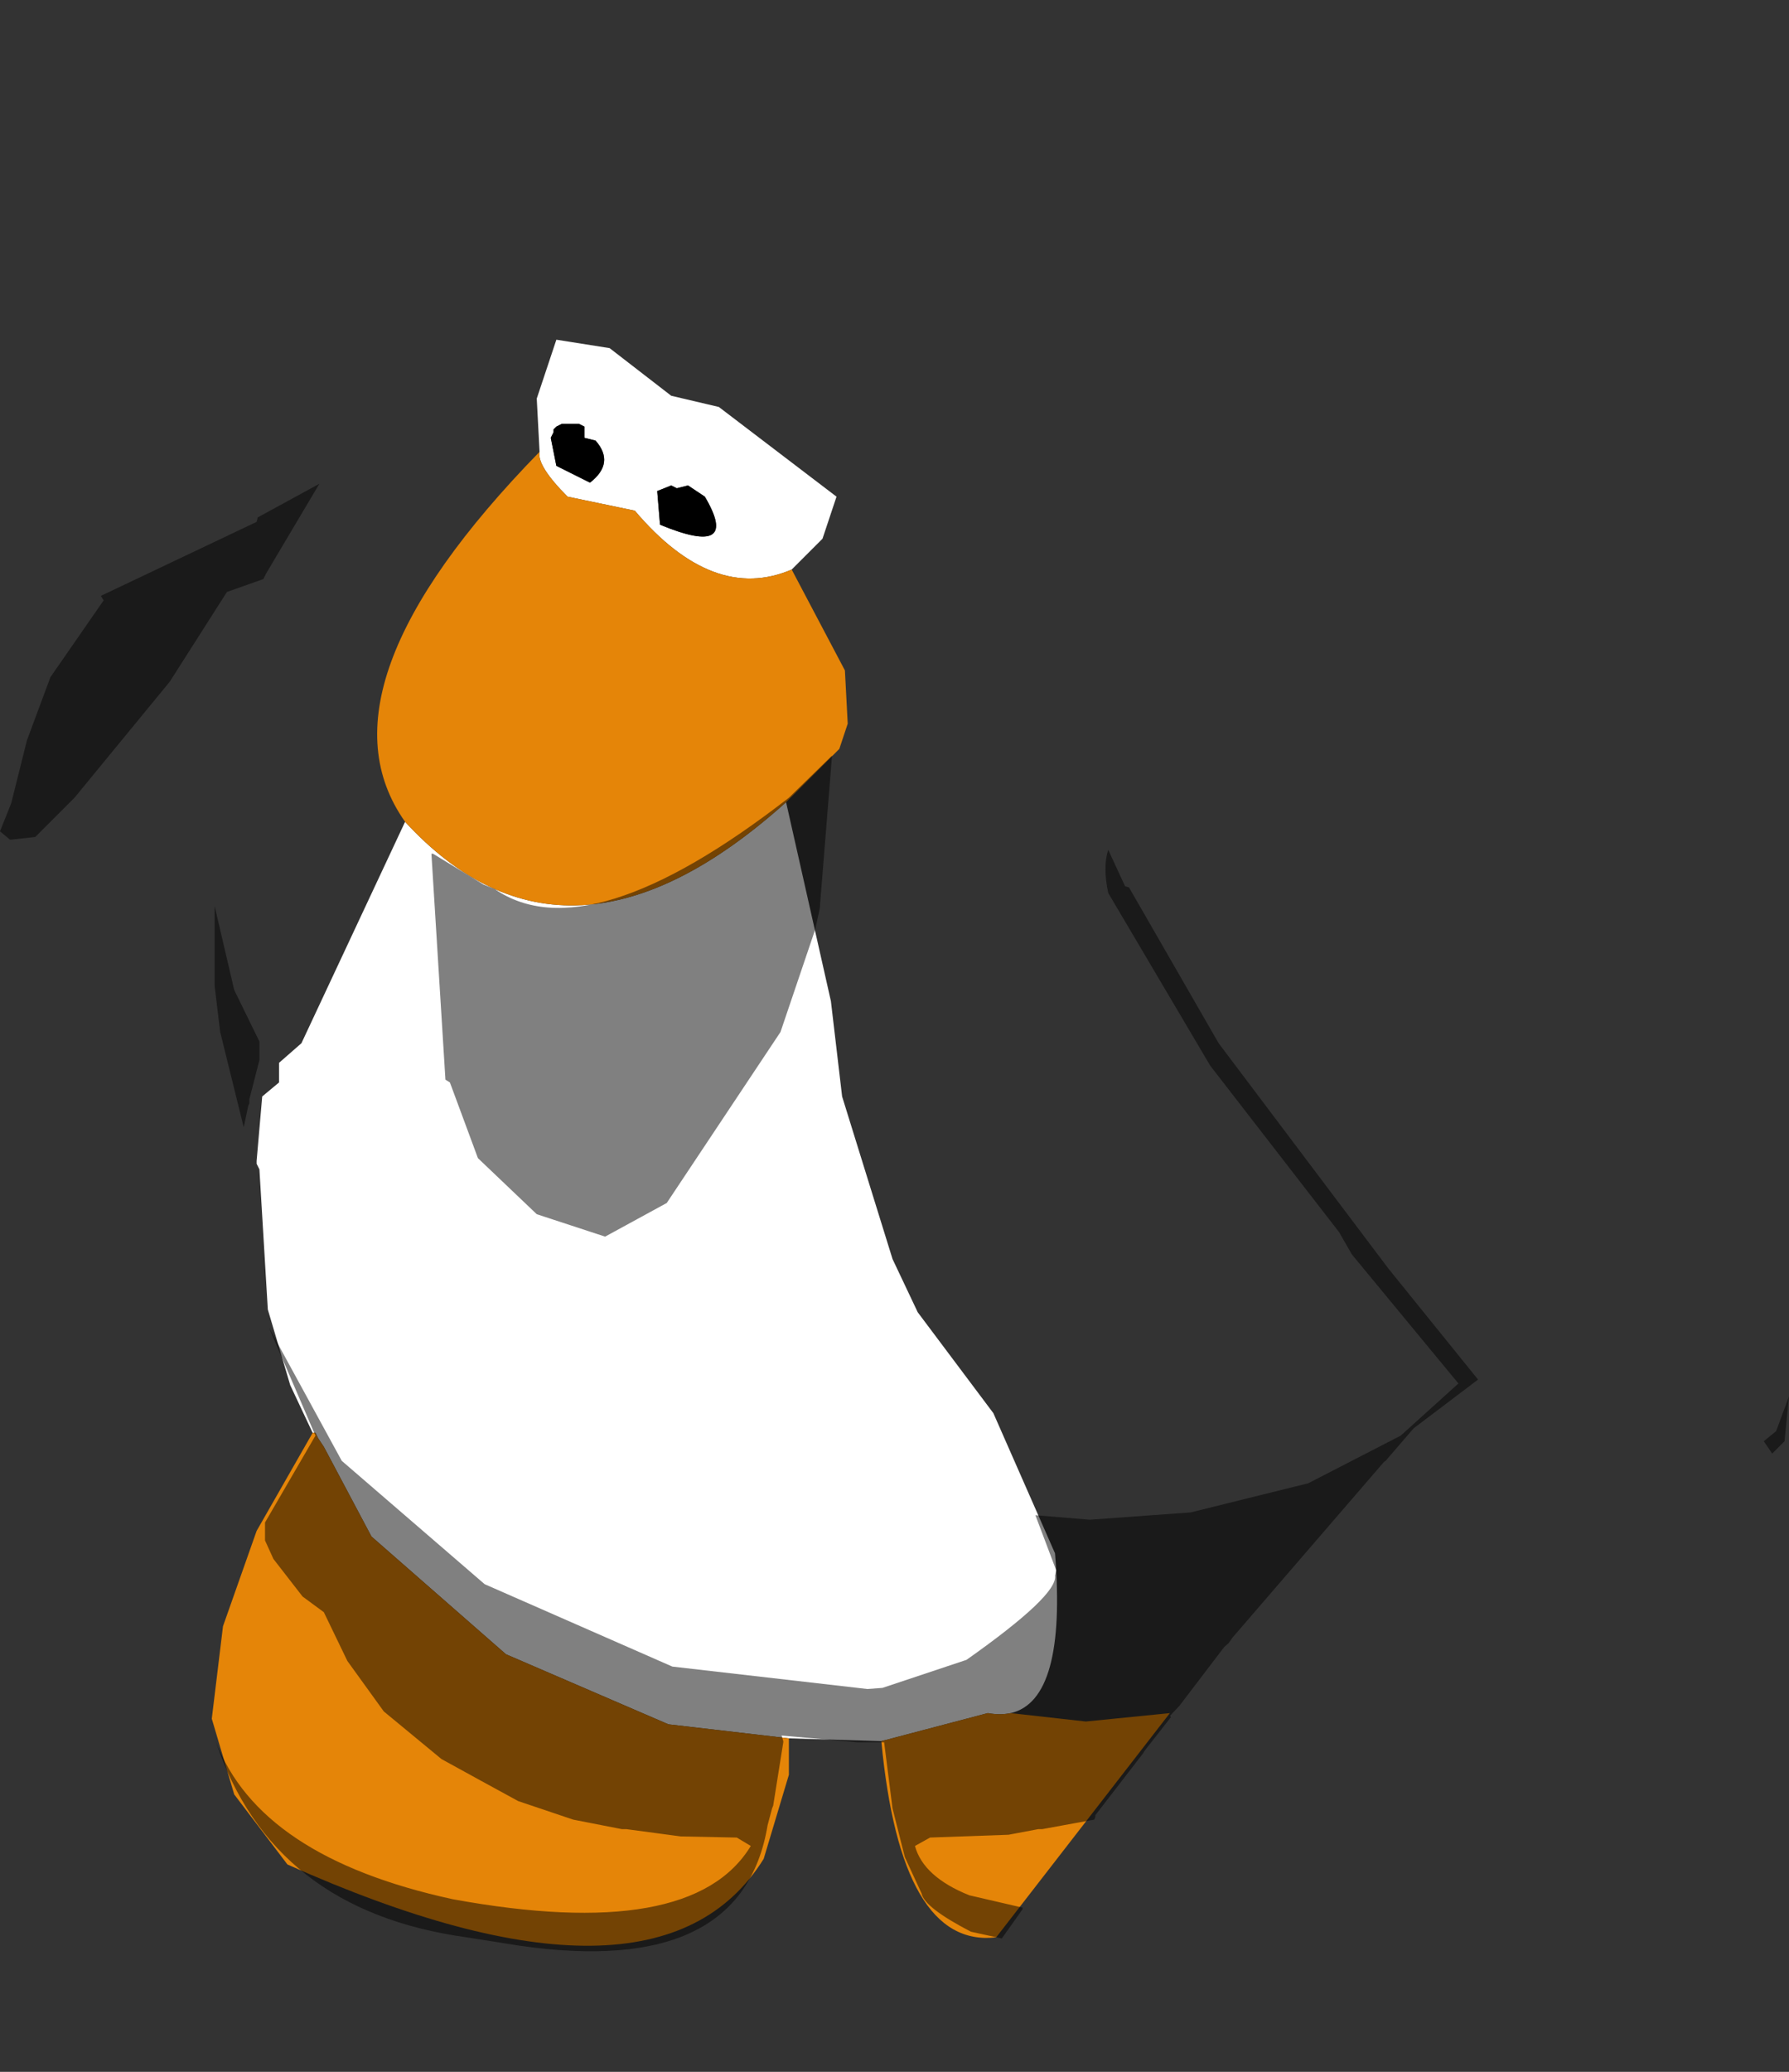 <?xml version="1.0" encoding="UTF-8" standalone="no"?>
<svg xmlns:ffdec="https://www.free-decompiler.com/flash" xmlns:xlink="http://www.w3.org/1999/xlink" ffdec:objectType="shape" height="184.8px" width="159.65px" xmlns="http://www.w3.org/2000/svg">
  <rect width="100%" height="100%" fill="#333333" stroke="none"/>
  <g transform="matrix(1.0, 0.0, 0.0, 1.0, 74.9, 73.55)">
    <path d="M-4.25 -22.75 Q-11.25 -19.75 -18.25 -28.0 L-24.25 -29.25 Q-27.0 -32.0 -26.75 -33.25 L-27.0 -38.0 -25.25 -43.25 -20.5 -42.5 -15.0 -38.25 -10.75 -37.25 -0.25 -29.25 -1.5 -25.5 -4.25 -22.75 M-38.75 -0.25 Q-24.25 15.5 -4.75 -2.0 L-0.75 15.75 0.25 24.25 4.75 38.75 7.0 43.5 13.75 52.5 19.25 65.0 Q20.3 78.1 15.3 79.25 14.35 79.45 13.25 79.25 L3.75 81.75 -4.5 81.5 -15.25 80.25 -29.75 74.0 -41.75 63.5 -46.0 55.5 -46.5 54.75 -46.75 54.25 -47.0 54.25 -49.0 50.0 -51.0 43.25 -51.75 30.75 -52.0 30.25 -52.0 30.0 -51.5 24.25 -50.0 23.0 -50.0 21.25 -48.0 19.5 -38.75 -0.25 M-22.75 -34.5 L-22.75 -35.5 -23.25 -35.75 -24.75 -35.75 -25.25 -35.5 -25.5 -35.25 -25.5 -35.0 -25.75 -34.5 -25.25 -32.0 -22.25 -30.5 Q-20.0 -32.25 -21.75 -34.25 L-22.75 -34.5 M-12.0 -29.25 L-13.5 -30.25 -14.5 -30.0 -15.0 -30.25 -16.25 -29.75 -16.0 -26.75 Q-8.75 -23.75 -12.0 -29.25" fill="#ffffff" fill-rule="evenodd" stroke="none"/>
    <path d="M-12.0 -29.25 Q-8.75 -23.75 -16.0 -26.75 L-16.25 -29.75 -15.0 -30.25 -14.5 -30.0 -13.5 -30.25 -12.0 -29.25 M-22.75 -34.5 L-21.75 -34.25 Q-20.0 -32.25 -22.25 -30.5 L-25.25 -32.0 -25.75 -34.5 -25.5 -35.0 -25.5 -35.25 -25.25 -35.5 -24.75 -35.75 -23.25 -35.75 -22.75 -35.5 -22.75 -34.5" fill="#000000" fill-rule="evenodd" stroke="none"/>
    <path d="M-4.25 -22.75 L0.5 -13.75 0.75 -9.0 0.0 -6.75 -4.75 -2.0 Q-24.25 15.5 -38.75 -0.25 -47.25 -12.25 -26.75 -33.25 -27.0 -32.0 -24.25 -29.25 L-18.25 -28.0 Q-11.25 -19.75 -4.25 -22.75 M15.3 79.25 L22.0 80.0 29.5 79.25 14.0 99.25 Q5.5 100.25 3.75 81.75 L13.25 79.25 Q14.35 79.45 15.3 79.25 M-4.5 81.5 L-4.5 84.75 -6.75 92.25 Q-16.25 107.5 -49.25 92.75 L-54.0 86.5 -56.0 79.75 -55.0 71.5 -52.0 63.0 -47.0 54.25 -46.75 54.25 -46.5 54.75 -46.0 55.5 -41.75 63.5 -29.75 74.0 -15.25 80.25 -4.5 81.5" fill="#e58508" fill-rule="evenodd" stroke="none"/>
    <path d="M-74.9 0.6 Q-72.4 -21.0 -66.0 -26.25 -60.0 -36.9 -35.5 -50.5 L-35.25 -50.75 Q-15.5 -76.65 1.25 -73.15 L2.85 -72.4 8.75 -68.15 16.85 -59.9 26.1 -47.0 31.75 -38.25 42.85 -19.15 47.85 -9.15 49.5 -7.5 59.35 5.25 71.25 24.35 83.25 46.1 84.75 51.0 83.6 54.1 82.5 55.0 83.25 56.1 Q85.85 58.35 82.85 68.1 L73.35 79.1 54.25 93.0 44.25 98.35 16.35 110.25 15.0 110.5 14.6 110.5 14.0 110.6 13.5 110.6 13.0 110.75 12.35 110.75 12.0 110.85 11.25 110.85 11.0 111.0 8.1 111.25 10.75 104.1 14.5 99.35 16.35 96.75 16.35 96.6 11.6 95.5 Q7.5 93.85 6.75 91.1 L8.1 90.35 15.1 90.1 17.75 89.6 18.1 89.6 22.75 88.75 22.85 88.5 22.85 88.35 27.1 82.85 27.25 82.6 29.6 79.6 29.5 79.5 30.35 78.6 34.35 73.35 34.75 73.0 35.1 72.5 48.6 56.85 48.75 56.75 51.25 53.85 57.0 49.5 49.0 39.6 33.85 19.5 25.85 5.6 25.5 5.5 24.0 2.25 Q23.5 3.75 24.0 6.1 L33.1 21.5 44.6 36.35 45.75 38.35 55.25 49.85 50.1 54.5 41.85 58.75 31.35 61.35 22.35 62.0 17.5 61.6 19.35 66.5 19.25 67.0 Q19.5 68.75 11.35 74.5 L3.85 77.0 2.5 77.1 -14.9 75.1 -31.65 67.75 -44.4 56.75 -50.9 44.85 -51.15 44.6 -51.25 44.35 -51.4 44.1 -52.0 42.6 -53.4 36.1 -53.5 31.5 Q-52.75 28.5 -53.15 27.0 L-52.75 25.1 -52.65 24.85 -52.65 24.5 -51.75 21.0 -51.75 19.35 -54.0 14.75 -55.75 7.25 -55.4 -1.4 -54.65 -8.25 -52.75 -17.65 -51.25 -21.9 -51.4 -21.9 -51.15 -22.4 -46.4 -30.4 -51.9 -27.4 -52.0 -27.0 -65.9 -20.4 -65.65 -20.0 -70.4 -13.15 -72.5 -7.5 -73.9 -1.9 -74.9 0.6 M-55.65 81.75 L-55.75 81.5 -55.9 81.25 Q-57.5 74.0 -51.25 62.25 L-51.25 63.85 -50.5 65.5 -47.9 68.85 -46.0 70.25 -43.9 74.6 -40.65 79.1 -35.5 83.35 Q-32.05 85.25 -28.65 87.1 L-23.75 88.75 -19.4 89.6 -19.0 89.6 -14.15 90.25 -9.15 90.35 -7.9 91.1 Q-13.15 99.75 -34.5 95.85 -51.75 92.1 -55.65 81.75 M-4.5 -2.4 Q-22.4 11.5 -30.75 5.75 L-31.75 5.35 -36.25 2.6 -36.4 2.6 -35.15 22.75 -34.75 23.0 -32.25 29.75 -27.0 34.75 -20.9 36.75 -15.4 33.75 -5.25 18.5 -2.15 9.35 -1.75 7.5 -0.65 -6.15 -4.5 -2.4" fill="#cecece" fill-opacity="0.0" fill-rule="evenodd" stroke="none"/>
    <path d="M84.75 51.0 L84.35 55.0 83.25 56.1 82.5 55.0 83.6 54.1 84.75 51.0 M14.5 99.35 L11.75 98.75 Q7.6 96.6 7.35 95.35 L5.85 92.1 4.75 87.75 4.0 81.85 1.6 81.85 -5.15 81.25 -5.0 81.75 -5.0 81.85 -5.9 87.5 -6.0 87.75 -6.4 89.25 Q-8.65 102.85 -28.5 100.0 L-33.25 99.25 Q-50.65 96.85 -55.65 81.75 -51.75 92.1 -34.5 95.85 -13.15 99.75 -7.9 91.1 L-9.15 90.35 -14.15 90.25 -19.0 89.6 -19.4 89.6 -23.75 88.75 -28.65 87.1 Q-32.05 85.25 -35.5 83.35 L-40.65 79.1 -43.9 74.6 -46.0 70.25 -47.9 68.85 -50.5 65.5 -51.25 63.85 -51.25 62.25 -46.75 54.5 -50.9 44.85 -44.4 56.75 -31.65 67.75 -14.9 75.1 2.5 77.1 3.85 77.0 11.35 74.5 Q19.5 68.75 19.25 67.0 L19.35 66.5 17.5 61.6 22.35 62.0 31.35 61.35 41.85 58.75 50.1 54.5 55.25 49.85 45.75 38.35 44.6 36.35 33.1 21.5 24.0 6.1 Q23.5 3.75 24.0 2.25 L25.5 5.5 25.85 5.6 33.85 19.5 49.0 39.6 57.0 49.5 51.25 53.85 48.75 56.75 48.6 56.85 35.1 72.5 34.75 73.0 34.35 73.35 30.35 78.6 29.5 79.5 29.6 79.6 27.25 82.6 27.1 82.85 22.85 88.35 22.85 88.5 22.75 88.75 18.1 89.6 17.75 89.6 15.1 90.1 8.1 90.35 6.75 91.1 Q7.5 93.85 11.6 95.5 L16.35 96.6 16.35 96.75 14.5 99.35 M-53.15 27.0 L-55.25 18.5 -55.75 14.35 -55.75 7.25 -54.0 14.75 -51.75 19.35 -51.75 21.0 -52.65 24.5 -52.65 24.85 -52.75 25.1 -53.15 27.0 M-51.4 -21.9 L-54.65 -20.75 -59.75 -12.75 -68.25 -2.4 -71.75 1.1 -74.0 1.35 -74.9 0.6 -73.9 -1.9 -72.5 -7.5 -70.4 -13.15 -65.65 -20.0 -65.9 -20.4 -52.0 -27.0 -51.9 -27.4 -46.4 -30.4 -51.15 -22.4 -51.4 -21.9 M-4.5 -2.4 L-0.65 -6.15 -1.75 7.5 -2.15 9.35 -5.25 18.5 -15.4 33.75 -20.9 36.75 -27.0 34.75 -32.25 29.75 -34.75 23.0 -35.15 22.75 -36.4 2.6 -36.25 2.6 -31.75 5.35 -30.75 5.75 Q-22.4 11.5 -4.5 -2.4" fill="#000000" fill-opacity="0.498" fill-rule="evenodd" stroke="none"/>
  </g>
</svg>
